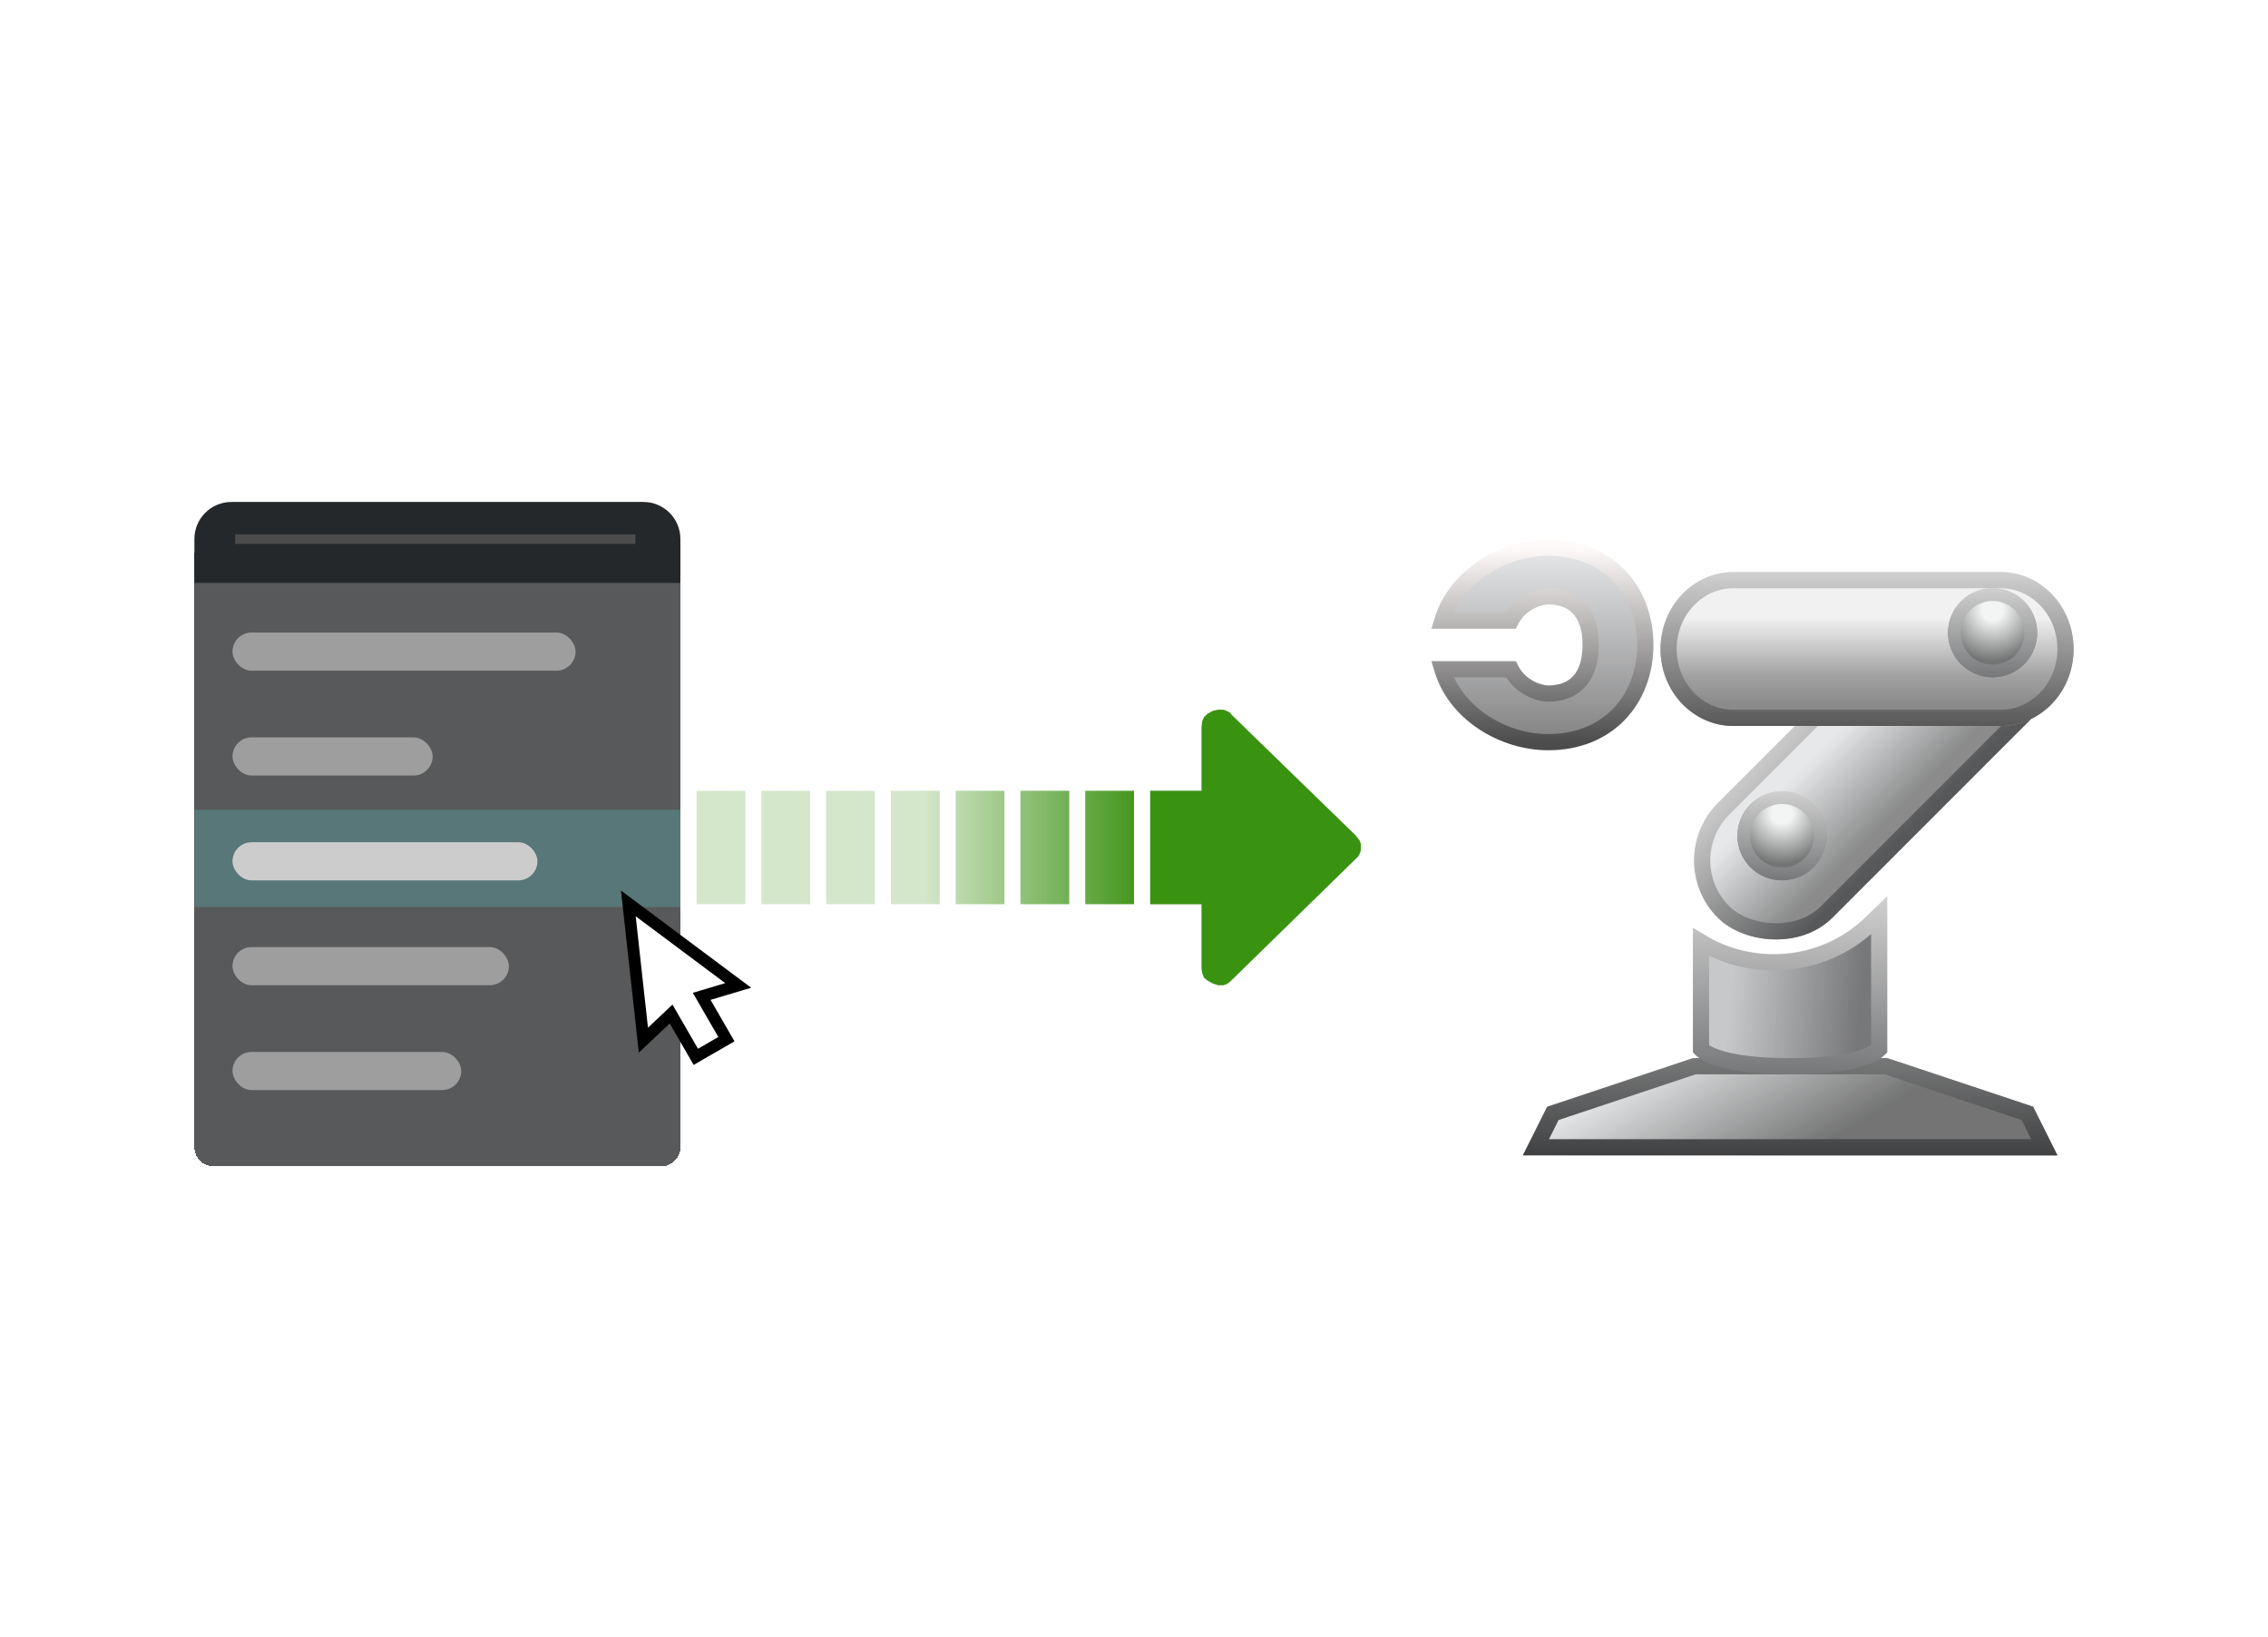 <svg width="140" height="101" viewBox="0 0 140 101" fill="none" xmlns="http://www.w3.org/2000/svg">
<g style="mix-blend-mode:plus-lighter">
<path d="M46.012 48.801H43V55.801H46.012V48.801Z" fill="url(#paint0_linear_954_74384)"/>
<path d="M54.008 48.801H50.996V55.801H54.008V48.801Z" fill="url(#paint1_linear_954_74384)"/>
<path d="M70 48.801H66.988V55.801H70V48.801Z" fill="url(#paint2_linear_954_74384)"/>
<path d="M58.992 48.801H62.004V55.801H58.992V48.801Z" fill="url(#paint3_linear_954_74384)"/>
<path d="M66.002 48.801H62.99V55.801H66.002V48.801Z" fill="url(#paint4_linear_954_74384)"/>
<path d="M46.998 48.801H50.01V55.801H46.998V48.801Z" fill="url(#paint5_linear_954_74384)"/>
<path d="M58.006 48.801H54.994V55.801H58.006V48.801Z" fill="url(#paint6_linear_954_74384)"/>
<path fill-rule="evenodd" clip-rule="evenodd" d="M74.864 43.871L75.196 43.801L75.523 43.801L75.632 43.838L75.779 43.908L75.926 43.978L76.035 44.123L83.669 51.545L83.815 51.724L83.924 51.869L84 52.084L84 52.481L83.924 52.696L83.815 52.878L83.669 53.019L76.035 60.478L75.926 60.586L75.779 60.693L75.632 60.764L75.523 60.801L75.196 60.801L74.864 60.693L74.536 60.511L74.318 60.333L74.209 60.043L74.171 59.757L74.171 55.801L71 55.801L71 48.801L74.171 48.801L74.171 44.88L74.209 44.519L74.318 44.267L74.536 44.052L74.864 43.871Z" fill="#CCCCCC"/>
<path fill-rule="evenodd" clip-rule="evenodd" d="M74.864 43.871L75.196 43.801L75.523 43.801L75.632 43.838L75.779 43.908L75.926 43.978L76.035 44.123L83.669 51.545L83.815 51.724L83.924 51.869L84 52.084L84 52.481L83.924 52.696L83.815 52.878L83.669 53.019L76.035 60.478L75.926 60.586L75.779 60.693L75.632 60.764L75.523 60.801L75.196 60.801L74.864 60.693L74.536 60.511L74.318 60.333L74.209 60.043L74.171 59.757L74.171 55.801L71 55.801L71 48.801L74.171 48.801L74.171 44.88L74.209 44.519L74.318 44.267L74.536 44.052L74.864 43.871Z" fill="#3A9211"/>
</g>
<g filter="url(#filter0_d_954_74384)">
<rect x="129.371" y="39.371" width="28" height="10" rx="5" transform="rotate(135 129.371 39.371)" fill="#E7E8E9"/>
<rect x="129.371" y="39.371" width="28" height="10" rx="5" transform="rotate(135 129.371 39.371)" fill="url(#paint7_linear_954_74384)" fill-opacity="0.4" style="mix-blend-mode:multiply"/>
<rect x="128.664" y="39.371" width="27" height="9" rx="4.5" transform="rotate(135 128.664 39.371)" stroke="url(#paint8_linear_954_74384)"/>
</g>
<g filter="url(#filter1_d_954_74384)">
<path d="M104.5 64.301L95.5 67.301L94 70.301H127L125.5 67.301L116.5 64.301H104.5Z" fill="#E8E9EA"/>
<path d="M104.5 64.301L95.5 67.301L94 70.301H127L125.5 67.301L116.5 64.301H104.5Z" fill="url(#paint9_linear_954_74384)" fill-opacity="0.5"/>
<path d="M94.809 69.801L95.855 67.71L104.581 64.801H116.419L125.145 67.71L126.191 69.801H94.809Z" stroke="url(#paint10_linear_954_74384)"/>
</g>
<path d="M116 56.48L116 64.735C115.995 64.74 115.989 64.746 115.983 64.753C115.902 64.834 115.722 64.978 115.363 65.135C114.639 65.45 113.216 65.801 110.5 65.801C107.785 65.801 106.362 65.45 105.637 65.135C105.278 64.978 105.099 64.834 105.017 64.753C105.011 64.746 105.005 64.74 105 64.735V58.143C108.273 60.122 112.635 59.736 115.483 56.981L116 56.48Z" fill="#E8E9EA"/>
<path d="M116 56.48L116 64.735C115.995 64.74 115.989 64.746 115.983 64.753C115.902 64.834 115.722 64.978 115.363 65.135C114.639 65.45 113.216 65.801 110.5 65.801C107.785 65.801 106.362 65.45 105.637 65.135C105.278 64.978 105.099 64.834 105.017 64.753C105.011 64.746 105.005 64.74 105 64.735V58.143C108.273 60.122 112.635 59.736 115.483 56.981L116 56.48Z" fill="#A6A8AB" fill-opacity="0.5"/>
<path d="M116 56.48L116 64.735C115.995 64.74 115.989 64.746 115.983 64.753C115.902 64.834 115.722 64.978 115.363 65.135C114.639 65.45 113.216 65.801 110.5 65.801C107.785 65.801 106.362 65.45 105.637 65.135C105.278 64.978 105.099 64.834 105.017 64.753C105.011 64.746 105.005 64.74 105 64.735V58.143C108.273 60.122 112.635 59.736 115.483 56.981L116 56.48Z" fill="url(#paint11_linear_954_74384)" fill-opacity="0.4"/>
<path d="M116 56.48L116 64.735C115.995 64.74 115.989 64.746 115.983 64.753C115.902 64.834 115.722 64.978 115.363 65.135C114.639 65.45 113.216 65.801 110.5 65.801C107.785 65.801 106.362 65.45 105.637 65.135C105.278 64.978 105.099 64.834 105.017 64.753C105.011 64.746 105.005 64.74 105 64.735V58.143C108.273 60.122 112.635 59.736 115.483 56.981L116 56.48Z" stroke="url(#paint12_linear_954_74384)"/>
<g filter="url(#filter2_d_954_74384)">
<path fill-rule="evenodd" clip-rule="evenodd" d="M95.563 44.801C99.313 44.801 101.563 42.114 101.563 38.801C101.563 35.487 99.313 32.801 95.563 32.801C92.746 32.801 89.841 34.611 89.033 37.301H93.265C93.853 36.135 95.073 35.801 95.563 35.801C97.099 35.801 98.188 36.701 98.188 38.801C98.188 40.901 97.101 41.801 95.563 41.801C95.073 41.801 93.853 41.467 93.265 40.301H89.031C89.837 42.999 92.744 44.801 95.563 44.801Z" fill="url(#paint13_linear_954_74384)"/>
<path d="M89.033 37.301L88.554 37.157L88.361 37.801H89.033V37.301ZM93.265 37.301V37.801H93.573L93.712 37.526L93.265 37.301ZM93.265 40.301L93.712 40.076L93.573 39.801H93.265V40.301ZM89.031 40.301V39.801H88.36L88.552 40.444L89.031 40.301ZM101.063 38.801C101.063 40.345 100.54 41.717 99.607 42.699C98.677 43.678 97.312 44.301 95.563 44.301V45.301C97.564 45.301 99.199 44.581 100.332 43.388C101.461 42.199 102.063 40.571 102.063 38.801H101.063ZM95.563 33.301C97.312 33.301 98.677 33.924 99.607 34.903C100.54 35.885 101.063 37.257 101.063 38.801H102.063C102.063 37.031 101.461 35.403 100.332 34.214C99.199 33.021 97.564 32.301 95.563 32.301V33.301ZM89.512 37.445C90.244 35.005 92.924 33.301 95.563 33.301V32.301C92.568 32.301 89.437 34.217 88.554 37.157L89.512 37.445ZM93.265 36.801H89.033V37.801H93.265V36.801ZM95.563 35.301C95.23 35.301 94.724 35.407 94.22 35.67C93.707 35.938 93.169 36.381 92.819 37.076L93.712 37.526C93.95 37.054 94.316 36.748 94.682 36.557C95.058 36.361 95.406 36.301 95.563 36.301V35.301ZM98.688 38.801C98.688 37.669 98.394 36.778 97.814 36.168C97.23 35.556 96.428 35.301 95.563 35.301V36.301C96.234 36.301 96.744 36.495 97.089 36.858C97.438 37.224 97.688 37.833 97.688 38.801H98.688ZM95.563 42.301C96.429 42.301 97.232 42.045 97.814 41.433C98.394 40.824 98.688 39.933 98.688 38.801H97.688C97.688 39.769 97.438 40.378 97.09 40.744C96.745 41.106 96.235 41.301 95.563 41.301V42.301ZM92.819 40.526C93.169 41.221 93.707 41.664 94.22 41.931C94.724 42.194 95.23 42.301 95.563 42.301V41.301C95.406 41.301 95.058 41.24 94.682 41.045C94.316 40.854 93.95 40.547 93.712 40.076L92.819 40.526ZM89.031 40.801H93.265V39.801H89.031V40.801ZM95.563 44.301C92.921 44.301 90.241 42.605 89.51 40.158L88.552 40.444C89.433 43.394 92.568 45.301 95.563 45.301V44.301Z" fill="url(#paint14_linear_954_74384)"/>
</g>
<g filter="url(#filter3_d_954_74384)">
<circle cx="110" cy="51.578" r="2.75" fill="#E7E8E9"/>
<circle cx="110" cy="51.578" r="2.75" fill="url(#paint15_radial_954_74384)" fill-opacity="0.5"/>
<circle cx="110" cy="51.578" r="2.357" stroke="url(#paint16_linear_954_74384)" stroke-width="0.786"/>
</g>
<g filter="url(#filter4_d_954_74384)">
<path d="M102.5 39.051C102.5 36.427 104.515 34.301 107 34.301L123.5 34.301C125.985 34.301 128 36.427 128 39.051C128 41.674 125.985 43.801 123.5 43.801H107C104.515 43.801 102.5 41.674 102.5 39.051Z" fill="#E7E8E9"/>
<path d="M102.5 39.051C102.5 36.427 104.515 34.301 107 34.301L123.5 34.301C125.985 34.301 128 36.427 128 39.051C128 41.674 125.985 43.801 123.5 43.801H107C104.515 43.801 102.5 41.674 102.5 39.051Z" fill="url(#paint17_linear_954_74384)" fill-opacity="0.4" style="mix-blend-mode:multiply"/>
<path d="M103 39.051C103 36.678 104.816 34.801 107 34.801H123.5C125.684 34.801 127.5 36.678 127.5 39.051C127.5 41.424 125.684 43.301 123.5 43.301H107C104.816 43.301 103 41.424 103 39.051Z" stroke="url(#paint18_linear_954_74384)"/>
</g>
<g filter="url(#filter5_d_954_74384)">
<circle cx="123" cy="39.051" r="2.75" fill="#E7E8E9"/>
<circle cx="123" cy="39.051" r="2.75" fill="url(#paint19_radial_954_74384)" fill-opacity="0.5"/>
<circle cx="123" cy="39.051" r="2.357" stroke="url(#paint20_linear_954_74384)" stroke-width="0.786"/>
</g>
<g filter="url(#filter6_d_954_74384)">
<path d="M12 33.154C12 31.854 13.053 30.801 14.353 30.801H39.647C40.947 30.801 42 31.854 42 33.154V69.624C42 70.274 41.473 70.801 40.824 70.801H13.177C12.527 70.801 12 70.274 12 69.624V33.154Z" fill="#58595A" shape-rendering="crispEdges"/>
<rect opacity="0.3" x="12" y="48.801" width="30" height="6" fill="#56FFFF" fill-opacity="0.6"/>
<rect x="14.352" y="37.859" width="21.177" height="2.353" rx="1.176" fill="#9E9E9E"/>
<rect x="14.352" y="44.33" width="12.353" height="2.353" rx="1.176" fill="#9E9E9E"/>
<rect x="14.352" y="50.801" width="18.823" height="2.353" rx="1.176" fill="#CCCCCC"/>
<rect x="14.352" y="57.272" width="17.059" height="2.353" rx="1.176" fill="#9E9E9E"/>
<rect x="14.352" y="63.742" width="14.118" height="2.353" rx="1.176" fill="#9E9E9E"/>
<path d="M12 32.087C12 30.824 13.023 29.801 14.286 29.801H39.714C40.977 29.801 42 30.824 42 32.087V34.801H12V32.087Z" fill="#25282A"/>
<line x1="14.516" y1="32.095" x2="39.221" y2="32.095" stroke="#4C4C4C" stroke-width="0.588"/>
<g filter="url(#filter7_d_954_74384)">
<path d="M39.716 61.017L38.786 52.575L45.569 57.638L43.314 58.311L44.84 60.954L42.952 62.044L41.426 59.401L39.716 61.017Z" fill="white" stroke="black" stroke-width="0.73"/>
</g>
</g>
<defs>
<filter id="filter0_d_954_74384" x="103.57" y="34.371" width="24.73" height="24.729" filterUnits="userSpaceOnUse" color-interpolation-filters="sRGB">
<feFlood flood-opacity="0" result="BackgroundImageFix"/>
<feColorMatrix in="SourceAlpha" type="matrix" values="0 0 0 0 0 0 0 0 0 0 0 0 0 0 0 0 0 0 127 0" result="hardAlpha"/>
<feOffset dy="1"/>
<feGaussianBlur stdDeviation="0.5"/>
<feComposite in2="hardAlpha" operator="out"/>
<feColorMatrix type="matrix" values="0 0 0 0 0 0 0 0 0 0 0 0 0 0 0 0 0 0 0.35 0"/>
<feBlend mode="normal" in2="BackgroundImageFix" result="effect1_dropShadow_954_74384"/>
<feBlend mode="normal" in="SourceGraphic" in2="effect1_dropShadow_954_74384" result="shape"/>
</filter>
<filter id="filter1_d_954_74384" x="93" y="64.301" width="35" height="8" filterUnits="userSpaceOnUse" color-interpolation-filters="sRGB">
<feFlood flood-opacity="0" result="BackgroundImageFix"/>
<feColorMatrix in="SourceAlpha" type="matrix" values="0 0 0 0 0 0 0 0 0 0 0 0 0 0 0 0 0 0 127 0" result="hardAlpha"/>
<feOffset dy="1"/>
<feGaussianBlur stdDeviation="0.5"/>
<feComposite in2="hardAlpha" operator="out"/>
<feColorMatrix type="matrix" values="0 0 0 0 0 0 0 0 0 0 0 0 0 0 0 0 0 0 0.35 0"/>
<feBlend mode="normal" in2="BackgroundImageFix" result="effect1_dropShadow_954_74384"/>
<feBlend mode="normal" in="SourceGraphic" in2="effect1_dropShadow_954_74384" result="shape"/>
</filter>
<filter id="filter2_d_954_74384" x="87.359" y="32.301" width="15.703" height="15" filterUnits="userSpaceOnUse" color-interpolation-filters="sRGB">
<feFlood flood-opacity="0" result="BackgroundImageFix"/>
<feColorMatrix in="SourceAlpha" type="matrix" values="0 0 0 0 0 0 0 0 0 0 0 0 0 0 0 0 0 0 127 0" result="hardAlpha"/>
<feOffset dy="1"/>
<feGaussianBlur stdDeviation="0.5"/>
<feComposite in2="hardAlpha" operator="out"/>
<feColorMatrix type="matrix" values="0 0 0 0 0 0 0 0 0 0 0 0 0 0 0 0 0 0 0.35 0"/>
<feBlend mode="normal" in2="BackgroundImageFix" result="effect1_dropShadow_954_74384"/>
<feBlend mode="normal" in="SourceGraphic" in2="effect1_dropShadow_954_74384" result="shape"/>
</filter>
<filter id="filter3_d_954_74384" x="106.857" y="48.435" width="6.286" height="6.286" filterUnits="userSpaceOnUse" color-interpolation-filters="sRGB">
<feFlood flood-opacity="0" result="BackgroundImageFix"/>
<feColorMatrix in="SourceAlpha" type="matrix" values="0 0 0 0 0 0 0 0 0 0 0 0 0 0 0 0 0 0 127 0" result="hardAlpha"/>
<feOffset/>
<feGaussianBlur stdDeviation="0.196"/>
<feComposite in2="hardAlpha" operator="out"/>
<feColorMatrix type="matrix" values="0 0 0 0 0 0 0 0 0 0 0 0 0 0 0 0 0 0 0.25 0"/>
<feBlend mode="normal" in2="BackgroundImageFix" result="effect1_dropShadow_954_74384"/>
<feBlend mode="normal" in="SourceGraphic" in2="effect1_dropShadow_954_74384" result="shape"/>
</filter>
<filter id="filter4_d_954_74384" x="100.5" y="33.301" width="29.5" height="13.5" filterUnits="userSpaceOnUse" color-interpolation-filters="sRGB">
<feFlood flood-opacity="0" result="BackgroundImageFix"/>
<feColorMatrix in="SourceAlpha" type="matrix" values="0 0 0 0 0 0 0 0 0 0 0 0 0 0 0 0 0 0 127 0" result="hardAlpha"/>
<feOffset dy="1"/>
<feGaussianBlur stdDeviation="1"/>
<feComposite in2="hardAlpha" operator="out"/>
<feColorMatrix type="matrix" values="0 0 0 0 0 0 0 0 0 0 0 0 0 0 0 0 0 0 0.35 0"/>
<feBlend mode="normal" in2="BackgroundImageFix" result="effect1_dropShadow_954_74384"/>
<feBlend mode="normal" in="SourceGraphic" in2="effect1_dropShadow_954_74384" result="shape"/>
</filter>
<filter id="filter5_d_954_74384" x="119.857" y="35.908" width="6.286" height="6.286" filterUnits="userSpaceOnUse" color-interpolation-filters="sRGB">
<feFlood flood-opacity="0" result="BackgroundImageFix"/>
<feColorMatrix in="SourceAlpha" type="matrix" values="0 0 0 0 0 0 0 0 0 0 0 0 0 0 0 0 0 0 127 0" result="hardAlpha"/>
<feOffset/>
<feGaussianBlur stdDeviation="0.196"/>
<feComposite in2="hardAlpha" operator="out"/>
<feColorMatrix type="matrix" values="0 0 0 0 0 0 0 0 0 0 0 0 0 0 0 0 0 0 0.25 0"/>
<feBlend mode="normal" in2="BackgroundImageFix" result="effect1_dropShadow_954_74384"/>
<feBlend mode="normal" in="SourceGraphic" in2="effect1_dropShadow_954_74384" result="shape"/>
</filter>
<filter id="filter6_d_954_74384" x="10.823" y="29.801" width="37.173" height="43.353" filterUnits="userSpaceOnUse" color-interpolation-filters="sRGB">
<feFlood flood-opacity="0" result="BackgroundImageFix"/>
<feColorMatrix in="SourceAlpha" type="matrix" values="0 0 0 0 0 0 0 0 0 0 0 0 0 0 0 0 0 0 127 0" result="hardAlpha"/>
<feOffset dy="1.176"/>
<feGaussianBlur stdDeviation="0.588"/>
<feComposite in2="hardAlpha" operator="out"/>
<feColorMatrix type="matrix" values="0 0 0 0 0 0 0 0 0 0 0 0 0 0 0 0 0 0 0.25 0"/>
<feBlend mode="normal" in2="BackgroundImageFix" result="effect1_dropShadow_954_74384"/>
<feBlend mode="normal" in="SourceGraphic" in2="effect1_dropShadow_954_74384" result="shape"/>
</filter>
<filter id="filter7_d_954_74384" x="36.332" y="51.781" width="12.035" height="14.762" filterUnits="userSpaceOnUse" color-interpolation-filters="sRGB">
<feFlood flood-opacity="0" result="BackgroundImageFix"/>
<feColorMatrix in="SourceAlpha" type="matrix" values="0 0 0 0 0 0 0 0 0 0 0 0 0 0 0 0 0 0 127 0" result="hardAlpha"/>
<feOffset dy="2"/>
<feGaussianBlur stdDeviation="1"/>
<feColorMatrix type="matrix" values="0 0 0 0 0 0 0 0 0 0 0 0 0 0 0 0 0 0 0.5 0"/>
<feBlend mode="normal" in2="BackgroundImageFix" result="effect1_dropShadow_954_74384"/>
<feBlend mode="normal" in="SourceGraphic" in2="effect1_dropShadow_954_74384" result="shape"/>
</filter>
<linearGradient id="paint0_linear_954_74384" x1="57" y1="52.301" x2="71" y2="52.301" gradientUnits="userSpaceOnUse">
<stop stop-color="#3A9111" stop-opacity="0.22"/>
<stop offset="1" stop-color="#3A9111"/>
</linearGradient>
<linearGradient id="paint1_linear_954_74384" x1="57" y1="52.301" x2="71" y2="52.301" gradientUnits="userSpaceOnUse">
<stop stop-color="#3A9111" stop-opacity="0.22"/>
<stop offset="1" stop-color="#3A9111"/>
</linearGradient>
<linearGradient id="paint2_linear_954_74384" x1="57" y1="52.301" x2="71" y2="52.301" gradientUnits="userSpaceOnUse">
<stop stop-color="#3A9111" stop-opacity="0.22"/>
<stop offset="1" stop-color="#3A9111"/>
</linearGradient>
<linearGradient id="paint3_linear_954_74384" x1="57" y1="52.301" x2="71" y2="52.301" gradientUnits="userSpaceOnUse">
<stop stop-color="#3A9111" stop-opacity="0.22"/>
<stop offset="1" stop-color="#3A9111"/>
</linearGradient>
<linearGradient id="paint4_linear_954_74384" x1="57" y1="52.301" x2="71" y2="52.301" gradientUnits="userSpaceOnUse">
<stop stop-color="#3A9111" stop-opacity="0.22"/>
<stop offset="1" stop-color="#3A9111"/>
</linearGradient>
<linearGradient id="paint5_linear_954_74384" x1="57" y1="52.301" x2="71" y2="52.301" gradientUnits="userSpaceOnUse">
<stop stop-color="#3A9111" stop-opacity="0.22"/>
<stop offset="1" stop-color="#3A9111"/>
</linearGradient>
<linearGradient id="paint6_linear_954_74384" x1="57" y1="52.301" x2="71" y2="52.301" gradientUnits="userSpaceOnUse">
<stop stop-color="#3A9111" stop-opacity="0.22"/>
<stop offset="1" stop-color="#3A9111"/>
</linearGradient>
<linearGradient id="paint7_linear_954_74384" x1="143.371" y1="39.371" x2="143.371" y2="49.371" gradientUnits="userSpaceOnUse">
<stop offset="0.187"/>
<stop offset="0.787" stop-opacity="0"/>
</linearGradient>
<linearGradient id="paint8_linear_954_74384" x1="143.371" y1="39.371" x2="143.371" y2="49.371" gradientUnits="userSpaceOnUse">
<stop stop-color="#575859"/>
<stop offset="1" stop-color="#D0D0D0"/>
</linearGradient>
<linearGradient id="paint9_linear_954_74384" x1="110.5" y1="59.301" x2="115.5" y2="67.801" gradientUnits="userSpaceOnUse">
<stop stop-opacity="0"/>
<stop offset="1"/>
</linearGradient>
<linearGradient id="paint10_linear_954_74384" x1="110.5" y1="70.301" x2="110.5" y2="54.716" gradientUnits="userSpaceOnUse">
<stop stop-color="#404142"/>
<stop offset="1" stop-color="#D0D0D0"/>
</linearGradient>
<linearGradient id="paint11_linear_954_74384" x1="106.9" y1="60.378" x2="116.463" y2="61.225" gradientUnits="userSpaceOnUse">
<stop stop-opacity="0"/>
<stop offset="0.835"/>
</linearGradient>
<linearGradient id="paint12_linear_954_74384" x1="110.5" y1="55.301" x2="110.5" y2="66.301" gradientUnits="userSpaceOnUse">
<stop stop-color="#D0D0D0"/>
<stop offset="1" stop-color="#77787A"/>
</linearGradient>
<linearGradient id="paint13_linear_954_74384" x1="95.297" y1="32.801" x2="95.297" y2="44.801" gradientUnits="userSpaceOnUse">
<stop stop-color="#E7E8E9"/>
<stop offset="1" stop-color="#828283"/>
</linearGradient>
<linearGradient id="paint14_linear_954_74384" x1="95.297" y1="32.801" x2="95.297" y2="44.801" gradientUnits="userSpaceOnUse">
<stop stop-color="#FFFAFA"/>
<stop offset="1" stop-color="#4C4C4C"/>
</linearGradient>
<radialGradient id="paint15_radial_954_74384" cx="0" cy="0" r="1" gradientUnits="userSpaceOnUse" gradientTransform="translate(110 50.181) rotate(90) scale(3.143)">
<stop offset="0.208" stop-color="white"/>
<stop offset="1"/>
</radialGradient>
<linearGradient id="paint16_linear_954_74384" x1="110" y1="48.828" x2="110" y2="54.328" gradientUnits="userSpaceOnUse">
<stop stop-color="#D0D0D0"/>
<stop offset="1" stop-color="#77787A"/>
</linearGradient>
<linearGradient id="paint17_linear_954_74384" x1="115.25" y1="34.301" x2="115.25" y2="43.801" gradientUnits="userSpaceOnUse">
<stop offset="0.298" stop-color="white"/>
<stop offset="0.678" stop-color="#373737"/>
<stop offset="0.853"/>
</linearGradient>
<linearGradient id="paint18_linear_954_74384" x1="115.25" y1="34.301" x2="115.25" y2="43.801" gradientUnits="userSpaceOnUse">
<stop stop-color="#D0D0D0"/>
<stop offset="1" stop-color="#595959"/>
</linearGradient>
<radialGradient id="paint19_radial_954_74384" cx="0" cy="0" r="1" gradientUnits="userSpaceOnUse" gradientTransform="translate(123 37.654) rotate(90) scale(3.143)">
<stop offset="0.208" stop-color="white"/>
<stop offset="1"/>
</radialGradient>
<linearGradient id="paint20_linear_954_74384" x1="123" y1="36.301" x2="123" y2="41.801" gradientUnits="userSpaceOnUse">
<stop stop-color="#D0D0D0"/>
<stop offset="1" stop-color="#77787A"/>
</linearGradient>
</defs>
</svg>
